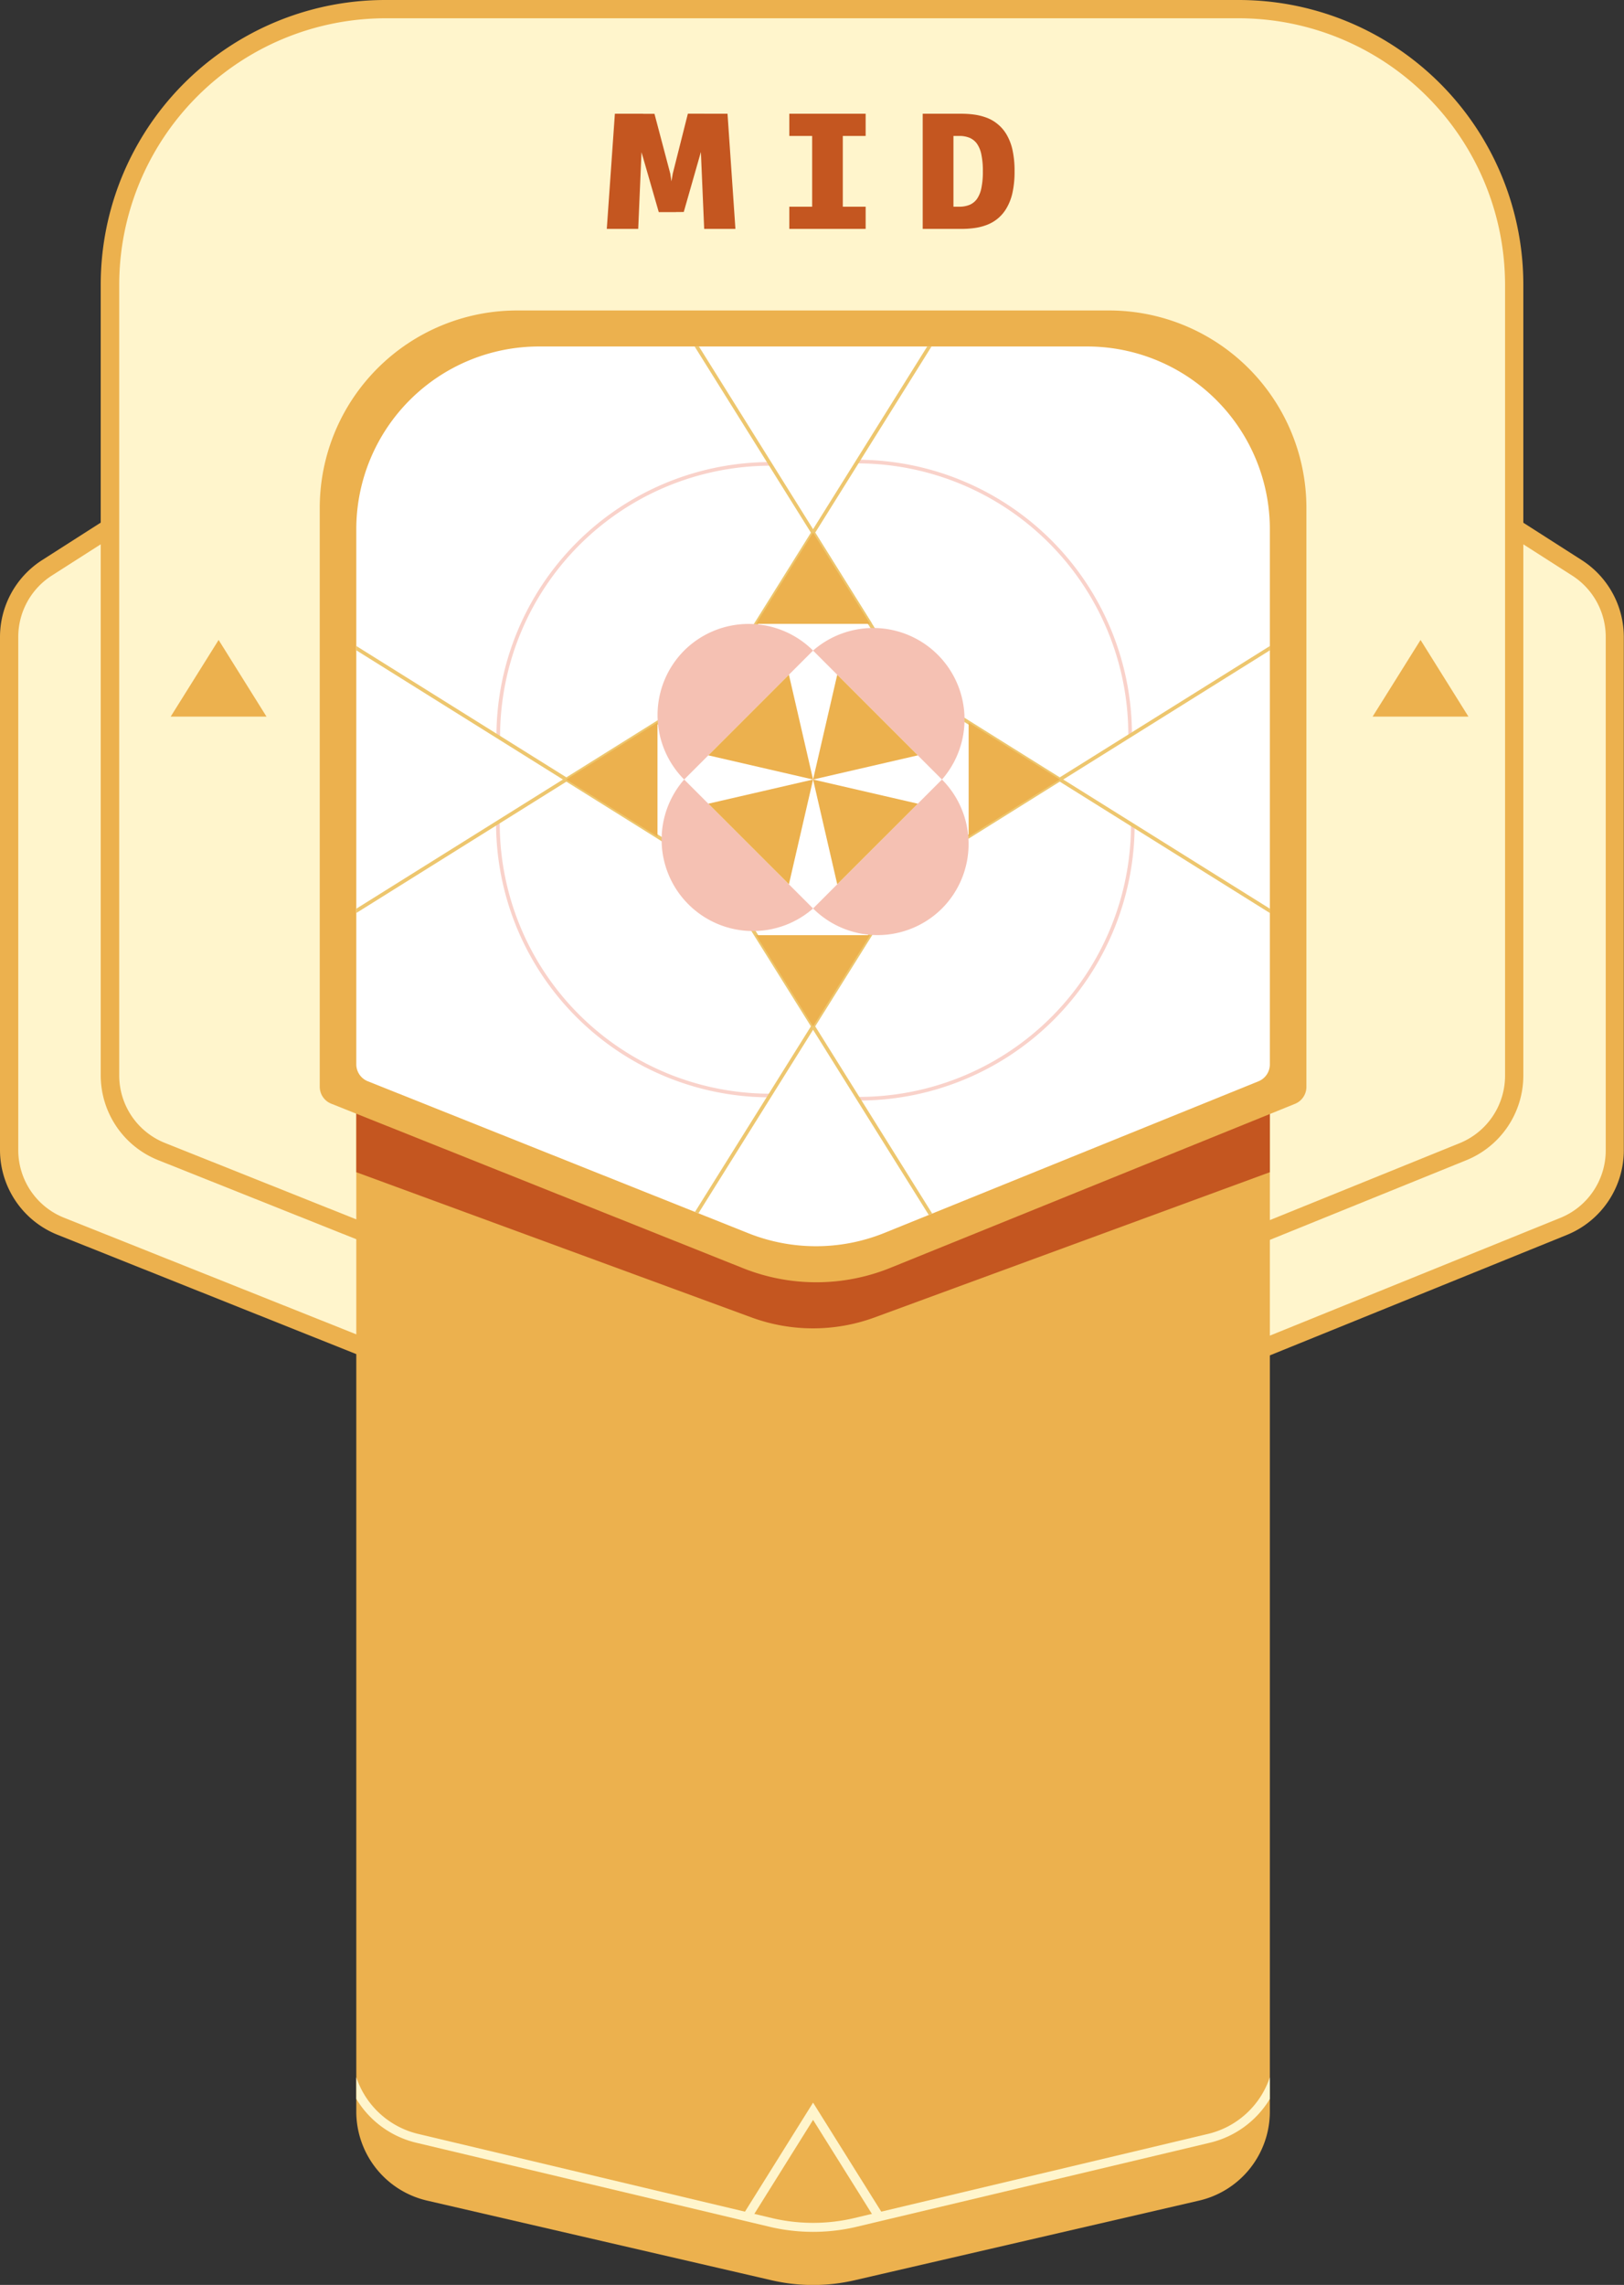 <svg xmlns="http://www.w3.org/2000/svg" xmlns:xlink="http://www.w3.org/1999/xlink" viewBox="0 0 355.53 500"><rect x="0" y="0" width="355.53" height="500" fill="#333333" stroke="none"/><defs><style>.cls-1{fill:#fff;}.cls-2{fill:#fff5cc;}.cls-3{fill:#ecb14e;}.cls-4{fill:#c45620;}.cls-5{fill:#1e377e;}.cls-6{clip-path:url(#clip-path);}.cls-10,.cls-7,.cls-8{fill:none;stroke-miterlimit:10;}.cls-7{stroke:#f9d2ca;}.cls-7,.cls-8{stroke-width:0.8px;}.cls-8{stroke:#edc66e;}.cls-9{fill:#f5c1b3;}.cls-10{stroke:#fff5cc;stroke-width:2px;}</style><clipPath id="clip-path"><path class="cls-1" d="M80.52,236.61l83.3,33.25a40,40,0,0,0,29.84-.08l81.84-33.16a4,4,0,0,0,2.5-3.71V115.82a40,40,0,0,0-40-40H118a40,40,0,0,0-40,40V232.9A4,4,0,0,0,80.52,236.61Z"/></clipPath></defs><g id="Layer_2" data-name="Layer 2"><g id="Layer_1-2" data-name="Layer 1"><path class="cls-2" d="M179.06,333.1a17.9,17.9,0,0,1-6.67-1.28L13.33,268.35A17.92,17.92,0,0,1,2,251.63V139.41a17.9,17.9,0,0,1,8.3-15.16L168.07,23.38a18,18,0,0,1,19.39,0L345.23,124.25a17.9,17.9,0,0,1,8.3,15.16V251.7a17.93,17.93,0,0,1-11.24,16.69L185.82,331.78a17.85,17.85,0,0,1-6.76,1.32Z"/><path class="cls-3" d="M177.77,22.54a15.91,15.91,0,0,1,8.61,2.52L344.15,125.93a15.93,15.93,0,0,1,7.38,13.48V251.7a15.93,15.93,0,0,1-10,14.83l-156.47,63.4a16,16,0,0,1-11.94,0L14.07,266.49A15.92,15.92,0,0,1,4,251.63V139.41a15.93,15.93,0,0,1,7.38-13.48L169.15,25.06a16,16,0,0,1,8.62-2.52m0-4A20,20,0,0,0,167,21.69L9.23,122.56A20,20,0,0,0,0,139.41V251.63A20,20,0,0,0,12.59,270.2l159,63.48a20.07,20.07,0,0,0,14.93,0L343,270.24a20,20,0,0,0,12.49-18.54V139.41a20,20,0,0,0-9.22-16.85L188.54,21.69a20,20,0,0,0-10.77-3.15Z"/><path class="cls-2" d="M178.77,304.59a60,60,0,0,1-22.34-4.29L35.37,252a17.9,17.9,0,0,1-11.32-16.72v-173A60.35,60.35,0,0,1,84.33,2H271.2a60.36,60.36,0,0,1,60.29,60.29V235.35A17.93,17.93,0,0,1,320.25,252L201.41,300.18a60,60,0,0,1-22.64,4.41Z"/><path class="cls-3" d="M271.2,0V4a58.36,58.36,0,0,1,58.29,58.29V235.35a15.94,15.94,0,0,1-10,14.83L200.66,298.32a58.27,58.27,0,0,1-43.49.12l-121-48.31a15.91,15.91,0,0,1-10.07-14.86v-173A58.35,58.35,0,0,1,84.33,4H271.2V0m0,0H84.33A62.28,62.28,0,0,0,22.05,62.29v173a20,20,0,0,0,12.58,18.58l121.05,48.3a62.26,62.26,0,0,0,46.48-.12L321,253.89a20,20,0,0,0,12.49-18.54V62.29A62.29,62.29,0,0,0,271.2,0Z"/><path class="cls-3" d="M169,499,93.5,481.55A20,20,0,0,1,78,462.06V173.31H278V462.06a20,20,0,0,1-15.5,19.49L187,499A40.22,40.22,0,0,1,169,499Z"/><path class="cls-4" d="M164.5,288.28,78,256.51V118.43H278V256.51l-86.51,31.77A39.14,39.14,0,0,1,164.5,288.28Z"/><path class="cls-3" d="M72.52,241.52l90.17,36a43.23,43.23,0,0,0,32.23-.08l88.58-35.89a4,4,0,0,0,2.5-3.71V111.14a43.2,43.2,0,0,0-43.2-43.2H113.2A43.2,43.2,0,0,0,70,111.14V237.81A4,4,0,0,0,72.52,241.52Z"/><polygon class="cls-3" points="158.41 161.09 158.41 148.19 168.73 154.64 158.41 161.09"/><polygon class="cls-3" points="137.77 161.09 137.77 148.19 148.09 154.64 137.77 161.09"/><polygon class="cls-3" points="148.09 161.09 148.09 148.19 158.41 154.64 148.09 161.09"/><polygon class="cls-3" points="171.31 135.29 184.22 135.29 177.77 145.61 171.31 135.29"/><polygon class="cls-3" points="171.31 124.96 184.22 124.96 177.77 135.29 171.31 124.96"/><polygon class="cls-3" points="171.31 114.64 184.22 114.64 177.77 124.96 171.31 114.64"/><polygon class="cls-3" points="184.22 174 171.31 174 177.77 163.67 184.22 174"/><polygon class="cls-3" points="184.22 184.32 171.31 184.32 177.77 174 184.22 184.32"/><polygon class="cls-3" points="184.22 194.64 171.31 194.64 177.77 184.32 184.22 194.64"/><polygon class="cls-3" points="197.12 148.19 197.12 161.09 186.8 154.64 197.12 148.19"/><polygon class="cls-3" points="217.77 148.19 217.77 161.09 207.44 154.64 217.77 148.19"/><polygon class="cls-3" points="207.44 148.19 207.44 161.09 197.12 154.64 207.44 148.19"/><polygon class="cls-3" points="171.31 114.64 158.41 135.29 171.31 135.29 171.31 114.64"/><polygon class="cls-3" points="184.22 114.64 197.12 135.29 184.22 135.29 184.22 114.64"/><polygon class="cls-3" points="171.31 194.64 158.41 174 171.31 174 171.31 194.64"/><polygon class="cls-3" points="184.22 194.64 197.12 174 184.22 174 184.22 194.64"/><polygon class="cls-3" points="137.77 148.19 158.41 135.29 158.41 148.19 137.77 148.19"/><polygon class="cls-3" points="158.41 161.09 137.77 161.09 158.41 174 158.41 161.09"/><polygon class="cls-3" points="217.77 148.19 197.12 135.29 197.12 148.19 217.77 148.19"/><polygon class="cls-3" points="217.77 161.09 197.12 174 197.12 161.09 217.77 161.09"/><path class="cls-5" d="M184.06,154.85l-6.5-6.5,6-3.6a.73.73,0,0,1,.9.11l3.09,3.09a.72.72,0,0,1,.11.89Z"/><path class="cls-5" d="M177.56,161.35l6.5-6.5,3.6,6a.74.74,0,0,1-.11.9l-3.09,3.09a.74.74,0,0,1-.9.11Z"/><path class="cls-5" d="M171.05,154.85l6.51,6.5-6,3.61a.74.74,0,0,1-.9-.11l-3.09-3.09a.74.74,0,0,1-.11-.9Z"/><path class="cls-5" d="M177.56,148.35l-6.51,6.5-3.6-6a.72.72,0,0,1,.11-.89l3.09-3.09a.73.73,0,0,1,.9-.11Z"/><path class="cls-1" d="M80.52,236.61l83.3,33.25a40,40,0,0,0,29.84-.08l81.84-33.16a4,4,0,0,0,2.5-3.71V115.82a40,40,0,0,0-40-40H118a40,40,0,0,0-40,40V232.9A4,4,0,0,0,80.52,236.61Z"/><g class="cls-6"><path class="cls-7" d="M187.59,101a59.8,59.8,0,0,1,59.82,59.82"/><path class="cls-7" d="M248,180.43a60,60,0,0,1-60,60"/><path class="cls-7" d="M109,180.08a59.62,59.62,0,0,0,59.65,59.65"/><path class="cls-7" d="M109.08,161.16a59.67,59.67,0,0,1,59.64-59.65"/><line class="cls-8" x1="206.2" y1="269.71" x2="161.71" y2="198.53"/><line class="cls-8" x1="194" y1="198.99" x2="149.8" y2="269.71"/><line class="cls-8" x1="206.82" y1="70.44" x2="160.89" y2="143.93"/><line class="cls-8" x1="190.47" y1="136.51" x2="178" y2="116.56"/><line class="cls-8" x1="195.03" y1="143.81" x2="149.18" y2="70.44"/><line class="cls-8" x1="73.79" y1="201.95" x2="151.23" y2="153.55"/><line class="cls-8" x1="151.61" y1="187.84" x2="74.03" y2="139.35"/><line class="cls-8" x1="283.49" y1="202.75" x2="202.1" y2="151.88"/><line class="cls-8" x1="204.24" y1="187.93" x2="283.49" y2="138.41"/></g><path class="cls-9" d="M149.78,142.36a20,20,0,0,0,0,28.22L178,142.36A20,20,0,0,0,149.78,142.36Z"/><path class="cls-9" d="M178,142.36l28.22,28.22A20,20,0,0,0,178,142.36Z"/><path class="cls-9" d="M206.22,198.8a20,20,0,0,0,0-28.22L178,198.8A20,20,0,0,0,206.22,198.8Z"/><path class="cls-9" d="M149.78,170.58A20,20,0,0,0,178,198.8Z"/><polygon class="cls-3" points="172.71 193.5 155.07 175.87 178 170.58 172.71 193.5"/><polygon class="cls-3" points="155.07 165.29 172.71 147.65 178 170.58 155.07 165.29"/><polygon class="cls-3" points="200.93 175.87 183.29 193.5 178 170.58 200.93 175.87"/><polygon class="cls-3" points="183.29 147.65 200.93 165.29 178 170.58 183.29 147.65"/><polygon class="cls-3" points="165.53 204.64 190.47 204.64 178 224.59 165.53 204.64"/><polygon class="cls-3" points="165.53 136.51 190.47 136.51 178 116.56 165.53 136.51"/><polygon class="cls-3" points="143.94 158.11 143.94 183.05 123.98 170.58 143.94 158.11"/><polygon class="cls-3" points="212.06 158.11 212.06 183.05 232.02 170.58 212.06 158.11"/><path class="cls-4" d="M132.84,50.09l1.77-25.2h6.19l-1.08,25.2Zm11.38-3.67-4.61-16,.11-5.51h3.56L146.74,38,148,46.42Zm1.62,0L147.28,38l3.31-13.12h3.57l.1,5.51-4.57,16Zm8.32,3.67-1.08-25.2h6.19L161,50.09Z"/><path class="cls-4" d="M172.8,50.09V45.23h5V29.75h-5V24.89h16.71v4.86h-5V45.23h5v4.86Z"/><path class="cls-4" d="M202,50.09V24.89h8.53a20.64,20.64,0,0,1,2.7.18,12.76,12.76,0,0,1,2.66.65,8.32,8.32,0,0,1,2.41,1.35,8.45,8.45,0,0,1,2,2.27,11.48,11.48,0,0,1,1.34,3.39,21.28,21.28,0,0,1,.47,4.76,21.31,21.31,0,0,1-.47,4.75,11.44,11.44,0,0,1-1.34,3.4,8.39,8.39,0,0,1-4.38,3.62,12.16,12.16,0,0,1-2.66.65,20.64,20.64,0,0,1-2.7.18Zm6.73-4.86h1.26a5.81,5.81,0,0,0,2.31-.42,3.81,3.81,0,0,0,1.62-1.34,6.37,6.37,0,0,0,.94-2.4,17.46,17.46,0,0,0,.31-3.58,17.46,17.46,0,0,0-.31-3.58,6.37,6.37,0,0,0-.94-2.4,3.88,3.88,0,0,0-1.62-1.34,5.81,5.81,0,0,0-2.31-.42h-1.26Z"/><polygon class="cls-3" points="300.5 156.81 321.47 156.81 310.99 140.04 300.5 156.81"/><polygon class="cls-3" points="58.34 156.81 37.37 156.81 47.86 140.04 58.34 156.81"/><path class="cls-2" d="M78,459.29a21,21,0,0,0,13.27,9.63l77.51,18.43a41.43,41.43,0,0,0,18.45,0l77.49-18.43A21,21,0,0,0,278,459.29v-4.74A18.89,18.89,0,0,1,264.27,467l-77.5,18.43a39.34,39.34,0,0,1-17.54,0L91.73,467A18.89,18.89,0,0,1,78,454.55Z"/><path class="cls-10" d="M192.24,484.75,178,462l-14.24,22.78"/></g></g></svg>